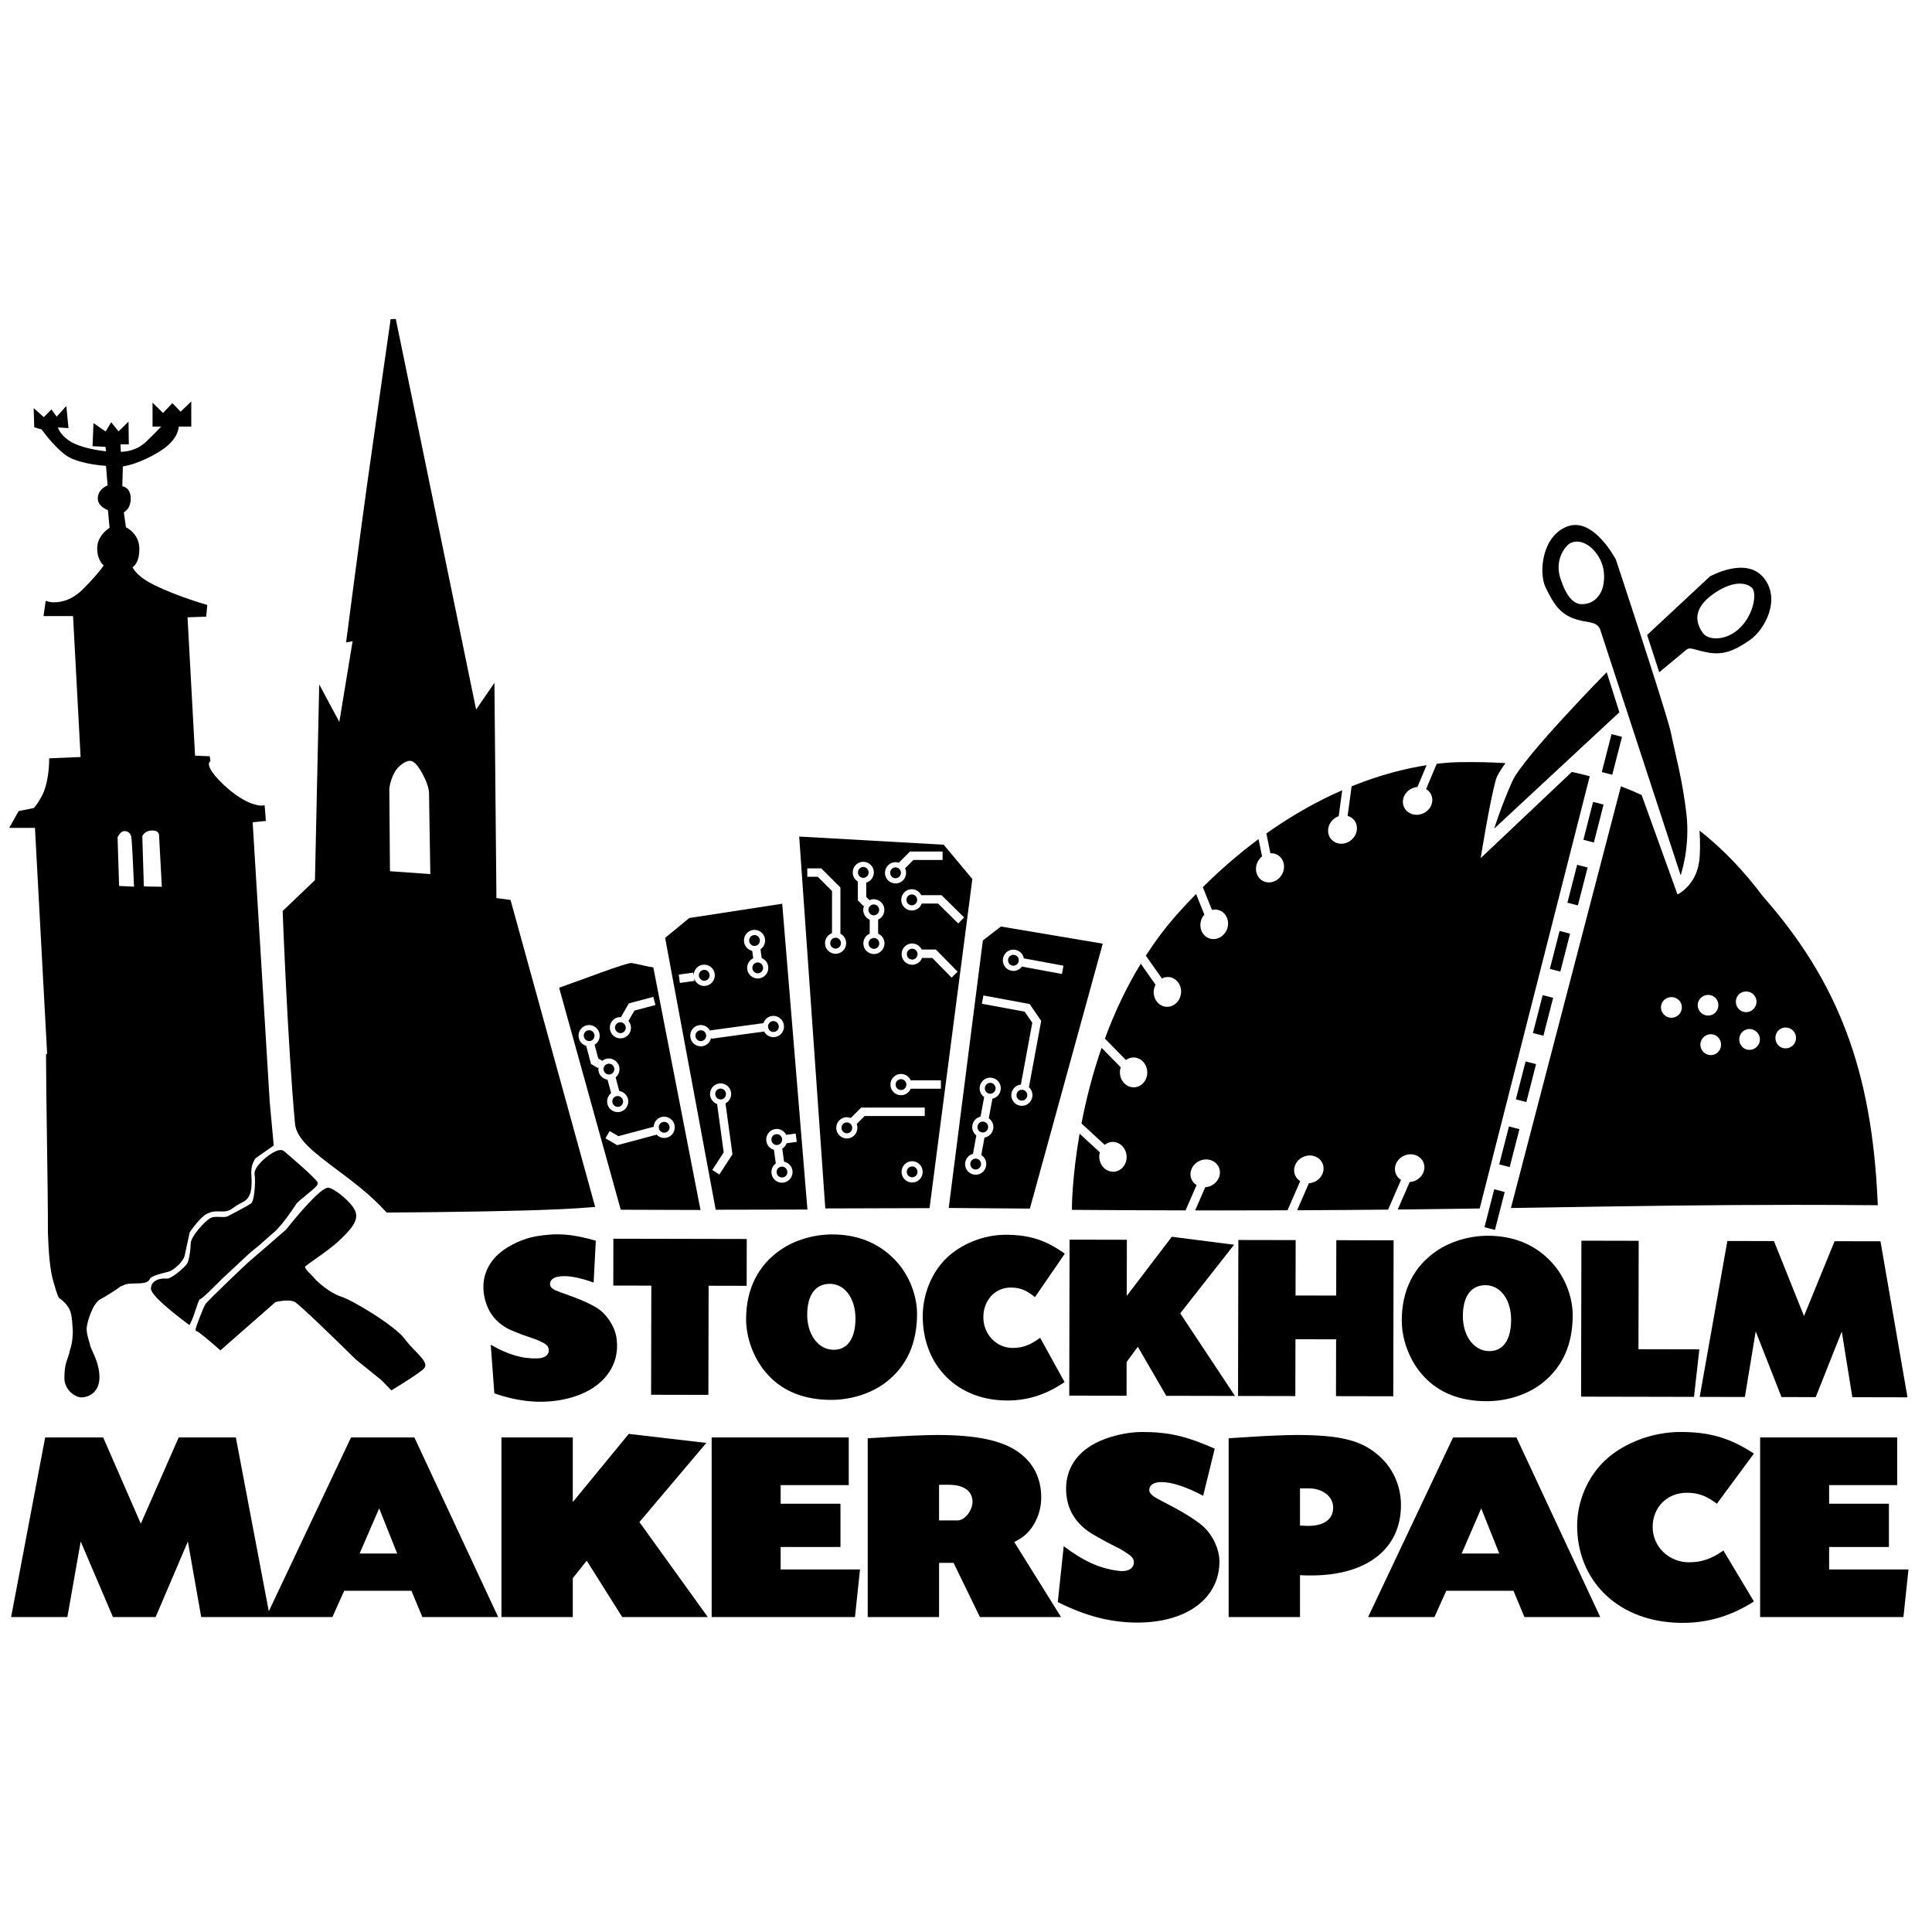 <?xml version="1.0" encoding="UTF-8" standalone="no"?>
<!-- Generator: Adobe Illustrator 17.0.0, SVG Export Plug-In . SVG Version: 6.00 Build 0)  -->

<svg
   version="1.1"
   id="Lager_1"
   x="0px"
   y="0px"
   width="50"
   height="50"
   viewBox="0 0 50 50"
   enable-background="new 0 0 841.89 595.28"
   xml:space="preserve"
   sodipodi:docname="Logo-vektor.svg"
   inkscape:version="1.1.2 (0a00cf5339, 2022-02-04)"
   xmlns:inkscape="http://www.inkscape.org/namespaces/inkscape"
   xmlns:sodipodi="http://sodipodi.sourceforge.net/DTD/sodipodi-0.dtd"
   xmlns="http://www.w3.org/2000/svg"
   xmlns:svg="http://www.w3.org/2000/svg"><defs
   id="defs143" /><sodipodi:namedview
   id="namedview141"
   pagecolor="#505050"
   bordercolor="#eeeeee"
   borderopacity="1"
   inkscape:pageshadow="0"
   inkscape:pageopacity="0"
   inkscape:pagecheckerboard="0"
   showgrid="false"
   fit-margin-top="0"
   fit-margin-left="0"
   fit-margin-right="0"
   fit-margin-bottom="0"
   inkscape:zoom="16.591969"
   inkscape:cx="25.735343"
   inkscape:cy="29.562496"
   inkscape:window-width="2512"
   inkscape:window-height="1392"
   inkscape:window-x="1968"
   inkscape:window-y="48"
   inkscape:window-maximized="1"
   inkscape:current-layer="Lager_1" />
<g
   id="g138"
   transform="matrix(0.089,0,0,0.089,-12.65,-1.369)">
	<g
   id="g136">
		<path
   d="m 244.207,433.371 -23.911,50.546 -9.581,-50.546 h -16.617 l -11.02,25.083 -10.935,-25.083 h -16.875 l -9.901,52.234 h 16.358 l 3.874,-21.978 9.386,21.978 h 12.398 l 9.385,-21.978 3.874,21.978 h 18.855 1.121 18.165 l 3.444,-7.643 h 19.545 l 3.186,7.643 h 22.04 l -24.366,-52.234 z m 2.497,33.761 5.683,-13.138 5.253,13.138 z"
   id="path2" />
		<polygon
   points="308.694,474.298 312.741,469.202 323.074,485.605 347.956,485.605 328.067,457.976 347.526,434.963 324.968,432.336 308.694,452.161 308.694,433.371 287.945,433.371 287.945,485.605 308.694,485.605 "
   id="polygon4" />
		<polygon
   points="349.075,433.371 349.075,485.605 390.749,485.605 392.213,471.751 369.138,471.751 369.138,465.222 386.529,465.222 386.529,452.64 369.138,452.64 369.138,447.226 388.94,447.226 388.94,433.371 "
   id="polygon6" />
		<path
   d="m 440.6,461.399 c 2.669,-2.548 4.306,-6.529 4.306,-10.591 0,-5.653 -2.326,-10.191 -6.802,-13.297 -4.82,-3.345 -12.226,-4.858 -23.506,-4.858 -3.357,0 -10.591,0.319 -16.101,0.718 0,0 -1.119,0.08 -2.668,0.158 l -1.378,0.079 v 51.997 h 20.75 v -15.767 h 4.219 l 7.663,15.767 h 23.592 L 437.07,463.789 c 1.809,-0.957 2.584,-1.516 3.53,-2.39 z m -19.975,-3.902 H 415.2 v -10.352 c 3.704,-0.079 5.08,0 6.716,0.639 1.893,0.715 3.013,2.31 3.013,4.22 0.001,2.627 -2.238,5.493 -4.304,5.493 z"
   id="path8" />
		<path
   d="m 491.742,459.011 c -2.238,-1.911 -6.199,-4.3 -10.589,-6.53 -1.981,-1.034 -3.015,-1.592 -3.358,-1.831 -1.033,-0.718 -1.551,-1.432 -1.465,-2.15 0.086,-1.353 1.465,-2.149 3.443,-2.149 3.188,0 7.233,1.354 12.228,3.981 l 3.358,-13.696 c -8.266,-3.662 -13.434,-4.857 -21.182,-4.857 -4.476,0 -9.986,1.354 -13.688,3.346 -5.424,2.865 -8.352,7.565 -8.352,13.138 0,6.131 3.013,10.829 8.954,13.936 l 2.238,1.273 4.648,2.39 c 0.518,0.317 1.206,0.716 1.895,1.193 1.465,0.955 1.982,1.671 1.982,2.628 0,1.831 -1.809,2.866 -4.564,2.468 -5.512,-0.716 -10.159,-2.866 -15.842,-7.164 l -1.723,16.242 c 8.008,4.061 15.411,5.973 23.16,5.973 14.379,0 23.85,-7.087 23.85,-17.758 10e-4,-3.585 -2.065,-7.965 -4.993,-10.433 z"
   id="path10" />
		<path
   d="m 549.516,453.037 c 0,-5.812 -2.497,-11.225 -7.06,-14.89 -4.907,-4.061 -11.107,-5.494 -23.418,-5.494 -2.325,0 -8.955,0.24 -13.346,0.558 -1.464,0.08 -3.531,0.24 -6.285,0.397 v 51.997 h 20.749 v -12.183 c 1.292,0.079 2.497,0.079 3.187,0.079 16.272,0.001 26.173,-7.723 26.173,-20.464 z m -27.036,6.053 c -0.432,0 -1.464,-0.079 -2.325,-0.079 v -10.83 h 2.583 c 4.047,0 7.059,2.39 7.059,5.575 0,3.424 -2.668,5.334 -7.317,5.334 z"
   id="path12" />
		<path
   d="m 564.668,433.371 -24.709,52.234 h 19.286 l 3.443,-7.643 h 19.544 l 3.188,7.643 h 22.041 l -24.367,-52.234 z m 2.498,33.761 5.682,-13.138 5.254,13.138 z"
   id="path14" />
		<path
   d="m 632.602,449.455 c 3.357,0 5.684,0.876 8.781,3.184 l 10.764,-14.571 c -6.889,-4.539 -12.83,-6.291 -21.353,-6.291 -8.009,0 -16.358,3.105 -21.784,8.122 -5.165,4.778 -8.264,12.024 -8.264,19.111 0,15.766 11.363,27.153 27.98,28.188 8.438,0.556 16.102,-1.434 23.42,-6.132 l -8.868,-14.811 c -3.444,2.39 -6.284,3.424 -9.989,3.424 -5.854,0 -10.589,-4.539 -10.589,-10.271 0,-5.732 4.218,-9.953 9.902,-9.953 z"
   id="path16" />
		<polygon
   points="693.818,433.371 653.954,433.371 653.954,485.605 695.626,485.605 697.09,471.751 674.016,471.751 674.016,465.222 691.406,465.222 691.406,452.64 674.016,452.64 674.016,447.226 693.818,447.226 "
   id="polygon18" />
		<path
   d="m 321.331,334.149 c -0.402,0.112 -0.736,0.373 -0.942,0.737 -0.205,0.36 -0.255,0.782 -0.144,1.183 0.237,0.86 1.116,1.352 1.93,1.13 0.402,-0.112 0.736,-0.373 0.942,-0.737 0.205,-0.361 0.257,-0.782 0.146,-1.183 -0.199,-0.716 -0.817,-1.186 -1.514,-1.186 -0.14,0 -0.281,0.02 -0.418,0.056 z"
   id="path20" />
		<path
   d="M 345.83,367.229 332.111,296.68 c -1.47,-0.163 -5.078,-1.097 -6.284,-1.262 -1.457,-0.203 -15.161,5.133 -21.107,7.174 l 17.919,64.563 z m -24.124,-55.993 c 0.397,-0.111 0.801,-0.131 1.191,-0.08 l -0.16,-0.093 2.259,-3.905 7.108,-1.899 0.632,2.364 -6.13,1.636 -1.727,2.985 c 0.277,0.325 0.495,0.706 0.612,1.133 0.232,0.835 0.129,1.665 -0.275,2.38 -0.405,0.715 -1.063,1.228 -1.855,1.448 -0.268,0.075 -0.545,0.111 -0.823,0.111 -1.376,0 -2.593,-0.925 -2.961,-2.253 -0.464,-1.677 0.497,-3.373 2.129,-3.827 z m -5.461,15.873 c -0.138,-0.499 -0.143,-0.992 -0.049,-1.463 l -0.179,0.309 -2.015,-1.165 -1.412,-5.292 c -1.001,-0.294 -1.814,-1.079 -2.104,-2.12 -0.23,-0.835 -0.128,-1.664 0.275,-2.379 0.405,-0.715 1.063,-1.23 1.856,-1.449 1.605,-0.447 3.343,0.547 3.784,2.141 0.231,0.835 0.129,1.665 -0.275,2.379 -0.266,0.466 -0.646,0.835 -1.092,1.104 l 1.071,4.007 1.137,0.657 -0.056,0.094 c 0.342,-0.298 0.741,-0.524 1.191,-0.649 1.595,-0.451 3.342,0.547 3.784,2.14 0.343,1.242 -0.099,2.494 -1.014,3.245 l 1.058,3.961 c 1.157,0.19 2.182,1.033 2.506,2.203 0.23,0.835 0.129,1.665 -0.276,2.379 -0.405,0.714 -1.064,1.229 -1.855,1.448 -0.267,0.076 -0.544,0.112 -0.822,0.112 -1.375,0 -2.592,-0.927 -2.962,-2.253 -0.23,-0.834 -0.129,-1.662 0.274,-2.377 0.199,-0.352 0.461,-0.655 0.769,-0.896 l -1.046,-3.915 c -1.202,-0.168 -2.218,-1.03 -2.548,-2.221 z m 1.936,19.285 1.225,-2.115 2.555,1.478 10.258,-2.739 c 0.064,-1.304 0.925,-2.461 2.228,-2.821 1.603,-0.447 3.343,0.545 3.785,2.14 0.463,1.675 -0.496,3.374 -2.129,3.827 -0.27,0.076 -0.546,0.113 -0.823,0.113 -0.857,0 -1.651,-0.36 -2.219,-0.951 v 0 l -11.447,3.056 z"
   id="path22" />
		<path
   d="m 313.865,318.06 c 0.402,-0.112 0.737,-0.373 0.943,-0.737 0.204,-0.361 0.257,-0.782 0.145,-1.183 -0.199,-0.716 -0.815,-1.186 -1.513,-1.186 -0.141,0 -0.281,0.019 -0.418,0.057 -0.403,0.111 -0.736,0.371 -0.942,0.735 -0.205,0.36 -0.256,0.782 -0.145,1.183 0.237,0.859 1.11,1.351 1.93,1.131 z"
   id="path24" />
		<path
   d="m 322.957,315.745 c 0.829,-0.23 1.317,-1.091 1.086,-1.92 -0.198,-0.716 -0.816,-1.186 -1.513,-1.186 -0.141,0 -0.282,0.02 -0.419,0.057 -0.829,0.231 -1.316,1.091 -1.086,1.921 0.239,0.858 1.112,1.349 1.932,1.128 z"
   id="path26" />
		<path
   d="m 319.624,327.792 c 0.829,-0.232 1.318,-1.093 1.088,-1.922 -0.199,-0.716 -0.816,-1.188 -1.513,-1.188 -0.141,0 -0.281,0.02 -0.419,0.059 -0.402,0.111 -0.737,0.372 -0.942,0.736 -0.205,0.361 -0.256,0.783 -0.144,1.184 0.237,0.86 1.116,1.351 1.93,1.131 z"
   id="path28" />
		<path
   d="m 335.698,344.703 c 0.828,-0.229 1.315,-1.092 1.086,-1.921 -0.199,-0.716 -0.816,-1.186 -1.513,-1.186 -0.141,0 -0.282,0.02 -0.419,0.058 -0.829,0.232 -1.317,1.093 -1.086,1.92 0.237,0.86 1.108,1.353 1.932,1.129 z"
   id="path30" />
		<path
   d="m 345.921,314.961 c -0.076,0 -0.153,0.005 -0.229,0.018 -0.413,0.059 -0.777,0.276 -1.026,0.61 -0.249,0.334 -0.352,0.745 -0.291,1.156 0.129,0.886 0.913,1.497 1.774,1.363 0.851,-0.125 1.443,-0.92 1.319,-1.77 -0.118,-0.804 -0.78,-1.377 -1.547,-1.377 z"
   id="path32" />
		<path
   d="m 351.905,335.068 c 0.851,-0.124 1.442,-0.919 1.317,-1.768 -0.116,-0.807 -0.779,-1.381 -1.546,-1.381 -0.075,0 -0.151,0.006 -0.229,0.018 -0.851,0.125 -1.443,0.917 -1.318,1.77 0.13,0.882 0.91,1.496 1.776,1.361 z"
   id="path34" />
		<path
   d="m 376.925,367.097 -7.333,-88.923 -27.034,4.153 -7.014,5.775 14.708,79.054 z m -3.427,-22.103 0.332,2.423 -2.945,0.402 c -0.263,0.724 -0.78,1.32 -1.462,1.676 l 0.194,-0.026 0.51,3.714 c 1.241,0.258 2.249,1.257 2.439,2.55 0.251,1.723 -0.913,3.287 -2.59,3.533 -0.15,0.022 -0.3,0.033 -0.448,0.033 -1.514,0 -2.821,-1.132 -3.04,-2.632 -0.126,-0.854 0.079,-1.664 0.57,-2.324 0.189,-0.254 0.421,-0.463 0.671,-0.644 l -0.534,-3.898 0.176,-0.024 c -1.225,-0.268 -2.208,-1.272 -2.397,-2.553 -0.25,-1.723 0.915,-3.287 2.592,-3.535 1.361,-0.191 2.611,0.542 3.184,1.681 z m -14.425,-57.988 c 0.49,-0.658 1.207,-1.086 2.02,-1.205 1.697,-0.235 3.247,0.954 3.488,2.598 0.124,0.855 -0.08,1.667 -0.571,2.325 -0.207,0.278 -0.461,0.505 -0.738,0.693 l 0.349,2.551 c 0.983,0.403 1.729,1.287 1.89,2.386 0.251,1.721 -0.915,3.286 -2.591,3.531 -0.15,0.021 -0.299,0.033 -0.447,0.033 -1.514,0 -2.821,-1.132 -3.04,-2.63 -0.206,-1.405 0.539,-2.691 1.728,-3.258 l -0.294,-2.152 c -1.21,-0.279 -2.179,-1.277 -2.364,-2.545 -0.127,-0.857 0.078,-1.667 0.57,-2.327 z m -19.572,11.775 4.236,-0.578 0.124,0.902 c -0.06,-1.579 1.042,-2.957 2.607,-3.188 1.696,-0.232 3.247,0.951 3.489,2.597 0.251,1.724 -0.916,3.288 -2.594,3.534 -0.149,0.021 -0.299,0.033 -0.447,0.033 -1.41,0 -2.629,-0.989 -2.967,-2.336 l 0.12,0.88 -4.236,0.578 z m 6.868,20.827 c -0.151,0.021 -0.301,0.032 -0.448,0.032 -1.515,0 -2.82,-1.132 -3.04,-2.631 -0.126,-0.857 0.08,-1.665 0.57,-2.324 0.49,-0.66 1.209,-1.088 2.021,-1.208 1.39,-0.193 2.675,0.582 3.227,1.773 l -0.033,-0.244 15.466,-2.113 c 0.357,-1.073 1.272,-1.906 2.451,-2.079 1.699,-0.24 3.247,0.953 3.487,2.6 0.126,0.854 -0.078,1.663 -0.569,2.323 -0.491,0.659 -1.209,1.087 -2.022,1.207 -0.15,0.02 -0.301,0.031 -0.448,0.031 -1.156,0 -2.186,-0.662 -2.709,-1.641 l -15.326,2.094 -0.056,-0.407 c -0.202,1.314 -1.211,2.387 -2.571,2.587 z m 2.267,14.362 c -0.251,-1.722 0.915,-3.286 2.593,-3.532 1.689,-0.238 3.246,0.953 3.486,2.598 0.2,1.359 -0.491,2.609 -1.617,3.203 l 2.024,14.813 -3.819,5.867 -2.049,-1.335 3.322,-5.103 -1.921,-14.064 c -1.045,-0.375 -1.85,-1.302 -2.019,-2.447 z"
   id="path36" />
		<path
   d="m 367.261,315.445 c 0.414,-0.06 0.777,-0.277 1.026,-0.611 0.249,-0.334 0.352,-0.745 0.292,-1.156 -0.118,-0.807 -0.779,-1.381 -1.546,-1.381 -0.075,0 -0.151,0.006 -0.228,0.018 -0.851,0.125 -1.443,0.92 -1.318,1.77 0.128,0.883 0.917,1.494 1.774,1.36 z"
   id="path38" />
		<path
   d="m 361.77,290.431 c 0.851,-0.125 1.441,-0.917 1.317,-1.77 -0.117,-0.804 -0.779,-1.38 -1.548,-1.38 -0.074,0 -0.151,0.008 -0.228,0.018 -0.413,0.06 -0.775,0.277 -1.024,0.61 -0.25,0.335 -0.353,0.747 -0.294,1.159 0.13,0.885 0.913,1.491 1.777,1.363 z"
   id="path40" />
		<path
   d="m 362.47,295.237 c -0.075,0 -0.151,0.005 -0.227,0.018 -0.852,0.124 -1.443,0.917 -1.317,1.768 0.128,0.885 0.914,1.489 1.775,1.361 0.851,-0.124 1.442,-0.916 1.317,-1.769 -0.118,-0.805 -0.78,-1.378 -1.548,-1.378 z"
   id="path42" />
		<path
   d="m 368.011,345.172 c -0.074,0 -0.151,0.006 -0.228,0.018 -0.851,0.124 -1.443,0.919 -1.319,1.768 0.13,0.885 0.914,1.492 1.776,1.361 0.851,-0.125 1.443,-0.917 1.319,-1.77 -0.118,-0.802 -0.781,-1.377 -1.548,-1.377 z"
   id="path44" />
		<path
   d="m 369.296,354.636 c -0.412,0.059 -0.776,0.276 -1.025,0.611 -0.249,0.335 -0.353,0.746 -0.291,1.156 0.129,0.885 0.91,1.494 1.776,1.363 0.849,-0.125 1.441,-0.919 1.317,-1.769 -0.118,-0.807 -0.78,-1.38 -1.547,-1.38 -0.076,10e-4 -0.152,0.008 -0.23,0.019 z"
   id="path46" />
		<path
   d="m 347.145,300.549 c 0.851,-0.124 1.443,-0.918 1.319,-1.77 -0.119,-0.805 -0.781,-1.379 -1.548,-1.379 -0.075,0 -0.151,0.006 -0.228,0.019 -0.851,0.124 -1.442,0.918 -1.317,1.768 0.128,0.885 0.912,1.491 1.774,1.362 z"
   id="path48" />
		<path
   d="m 396.219,281.544 v 0.756 l 0.015,-0.756 c 0.417,-0.005 0.808,-0.171 1.099,-0.469 0.292,-0.298 0.451,-0.69 0.447,-1.106 -0.009,-0.897 -0.71,-1.59 -1.561,-1.59 -0.876,0.008 -1.568,0.717 -1.56,1.575 0.008,0.895 0.708,1.59 1.56,1.59 z"
   id="path50" />
		<path
   d="m 396.256,288.128 c -0.877,0.007 -1.568,0.713 -1.562,1.573 0.009,0.897 0.709,1.591 1.562,1.591 v 0.756 l 0.014,-0.756 c 0.417,-0.005 0.806,-0.17 1.1,-0.47 0.292,-0.297 0.45,-0.689 0.445,-1.107 -0.008,-0.897 -0.708,-1.587 -1.559,-1.587 z"
   id="path52" />
		<path
   d="m 402.545,270.764 v 0.759 l 0.016,-0.759 c 0.418,-0.004 0.808,-0.17 1.099,-0.467 0.292,-0.297 0.451,-0.69 0.447,-1.107 -0.009,-0.896 -0.709,-1.591 -1.561,-1.591 -0.875,0.01 -1.567,0.717 -1.559,1.577 0.007,0.897 0.707,1.588 1.558,1.588 z"
   id="path54" />
		<path
   d="m 407.274,275.465 c -0.875,0.011 -1.567,0.718 -1.559,1.576 0.008,0.898 0.708,1.589 1.559,1.589 v 0.759 l 0.016,-0.759 c 0.417,-0.005 0.808,-0.171 1.099,-0.467 0.291,-0.298 0.451,-0.691 0.447,-1.106 -0.01,-0.898 -0.709,-1.592 -1.562,-1.592 z"
   id="path56" />
		<path
   d="m 385.111,288.053 c -0.876,0.008 -1.569,0.716 -1.561,1.574 0.008,0.896 0.707,1.59 1.559,1.59 v 0.759 l 0.016,-0.759 c 0.417,-0.004 0.807,-0.17 1.098,-0.467 0.292,-0.297 0.451,-0.691 0.448,-1.107 -0.009,-0.897 -0.709,-1.59 -1.56,-1.59 z"
   id="path58" />
		<path
   d="m 393.165,270.655 v 0.757 l 0.014,-0.757 c 0.86,-0.009 1.554,-0.716 1.546,-1.576 -0.009,-0.897 -0.708,-1.589 -1.56,-1.589 -0.432,0.006 -0.823,0.171 -1.114,0.469 -0.292,0.297 -0.45,0.689 -0.445,1.105 0.007,0.898 0.707,1.591 1.559,1.591 z"
   id="path60" />
		<path
   d="m 386.824,343.332 c 0.007,0.897 0.707,1.591 1.559,1.591 v 0.759 l 0.015,-0.759 c 0.86,-0.009 1.554,-0.715 1.546,-1.575 -0.007,-0.896 -0.707,-1.588 -1.559,-1.588 -0.432,0.004 -0.822,0.169 -1.114,0.467 -0.292,0.296 -0.452,0.69 -0.447,1.105 z"
   id="path62" />
		<path
   d="m 412.433,366.689 12.447,-95.707 -8.336,-9.97 -42.015,-2.373 7.588,108.138 z m -2.875,-8.372 c -0.575,0.587 -1.344,0.913 -2.165,0.921 h -0.03 c -1.679,0 -3.057,-1.365 -3.074,-3.044 -0.016,-1.74 1.352,-3.133 3.046,-3.15 1.708,0 3.088,1.368 3.103,3.046 0.008,0.865 -0.304,1.64 -0.88,2.227 z m 6.175,-26.351 h -8.772 c -0.149,0.359 -0.362,0.688 -0.64,0.971 -0.574,0.586 -1.344,0.912 -2.165,0.92 h -0.032 c -1.678,0 -3.055,-1.366 -3.072,-3.044 -0.016,-1.74 1.352,-3.132 3.046,-3.148 1.28,0 2.375,0.766 2.849,1.855 h 8.786 z m 3.123,-32.314 -5.625,-5.714 h -2.979 c -0.148,0.396 -0.373,0.758 -0.675,1.066 -0.576,0.585 -1.344,0.912 -2.165,0.92 h -0.03 c -1.679,0 -3.058,-1.366 -3.074,-3.044 -0.018,-1.739 1.348,-3.132 3.045,-3.151 1.238,0 2.297,0.725 2.797,1.762 h 4.103 l 6.344,6.444 z m 3.638,-17.488 -1.716,1.743 -5.873,-5.783 h -4.75 c -0.149,0.41 -0.374,0.783 -0.685,1.102 -0.575,0.585 -1.345,0.911 -2.166,0.919 h -0.03 c -1.679,0 -3.057,-1.364 -3.073,-3.045 -0.018,-1.737 1.347,-3.131 3.044,-3.148 1.225,0 2.272,0.708 2.778,1.727 h 5.884 z m -19.978,-16.079 c 0.416,0 0.809,0.083 1.17,0.23 l -0.129,-0.129 3.191,-3.193 h 9.48 v 2.448 h -8.469 l -2.434,2.431 c 0.181,0.386 0.29,0.809 0.294,1.26 0.008,0.866 -0.305,1.64 -0.881,2.228 -0.574,0.586 -1.344,0.912 -2.164,0.92 h -0.03 c -1.678,0 -3.057,-1.365 -3.074,-3.044 -0.016,-1.739 1.349,-3.133 3.046,-3.151 z m -11.546,0.813 c 0.576,-0.588 1.345,-0.915 2.166,-0.921 1.708,0 3.087,1.364 3.105,3.044 0.014,1.442 -0.932,2.636 -2.22,3.012 v 4.148 l 0.93,0.929 -0.081,0.08 c 0.401,-0.199 0.846,-0.322 1.32,-0.327 1.706,0 3.087,1.366 3.104,3.046 0.008,0.866 -0.304,1.641 -0.88,2.227 -0.272,0.278 -0.59,0.492 -0.934,0.648 v 4.095 c 1.081,0.476 1.838,1.539 1.85,2.778 0.009,0.865 -0.303,1.64 -0.879,2.228 -0.575,0.586 -1.345,0.913 -2.165,0.922 h -0.029 c -1.678,0 -3.058,-1.365 -3.076,-3.047 -0.012,-1.305 0.753,-2.413 1.853,-2.894 v -4.048 c -1.098,-0.464 -1.876,-1.548 -1.888,-2.807 -0.005,-0.522 0.126,-1.007 0.342,-1.438 l -0.265,0.267 -1.648,-1.645 v -5.483 c -0.875,-0.537 -1.471,-1.491 -1.482,-2.588 -0.01,-0.864 0.302,-1.64 0.877,-2.226 z m 1.588,70.554 h 18.479 v 2.447 H 393.57 l -2.325,2.324 c 0.128,0.332 0.21,0.689 0.213,1.065 0.016,1.738 -1.35,3.131 -3.046,3.148 h -0.03 c -1.679,0 -3.057,-1.367 -3.074,-3.046 -0.007,-0.864 0.305,-1.64 0.881,-2.227 0.575,-0.587 1.344,-0.914 2.165,-0.921 0.418,0 0.816,0.085 1.181,0.232 z M 379.93,270.333 h -3.048 v -2.448 h 4.062 l 5.573,5.574 v 13.443 c 0.979,0.512 1.655,1.516 1.668,2.683 0.007,0.864 -0.305,1.64 -0.881,2.225 -0.575,0.588 -1.344,0.913 -2.166,0.921 h -0.029 c -1.679,0 -3.059,-1.367 -3.074,-3.046 -0.012,-1.373 0.844,-2.52 2.037,-2.952 V 274.47 Z"
   id="path64" />
		<path
   d="m 407.382,291.244 c -0.875,0.01 -1.568,0.718 -1.559,1.577 0.007,0.897 0.708,1.589 1.559,1.589 v 0.757 l 0.016,-0.757 c 0.417,-0.005 0.807,-0.17 1.099,-0.469 0.291,-0.296 0.451,-0.69 0.447,-1.106 -0.01,-0.895 -0.709,-1.591 -1.562,-1.591 z"
   id="path66" />
		<path
   d="m 407.365,354.559 c -0.874,0.01 -1.568,0.716 -1.56,1.575 0.007,0.898 0.707,1.589 1.559,1.589 v 0.759 l 0.015,-0.759 c 0.418,-0.004 0.808,-0.169 1.099,-0.467 0.292,-0.297 0.451,-0.691 0.447,-1.106 -0.009,-0.897 -0.708,-1.591 -1.56,-1.591 z"
   id="path68" />
		<path
   d="m 404.131,329.179 c -0.879,0.008 -1.571,0.715 -1.564,1.573 0.008,0.897 0.706,1.59 1.557,1.59 v 0.757 l 0.018,-0.757 c 0.417,-0.004 0.808,-0.17 1.099,-0.469 0.292,-0.296 0.45,-0.689 0.447,-1.104 -0.008,-0.898 -0.707,-1.59 -1.557,-1.59 z"
   id="path70" />
		<polygon
   points="331.53,389.225 331.465,420.956 348.126,420.991 348.191,389.258 359.253,389.282 359.28,375.662 320.496,375.583 320.469,389.203 "
   id="polygon72" />
		<path
   d="m 369.156,378.793 c -6.577,4.479 -10.048,11.455 -10.066,20.097 -0.012,5.876 2.465,12.173 6.465,16.4 4.346,4.71 10.563,7.143 18.167,7.158 6.084,0.013 12.104,-1.982 16.327,-5.36 5.816,-4.62 8.733,-11.112 8.75,-19.615 0.012,-5.808 -2.67,-12.173 -6.948,-16.262 -4.623,-4.571 -10.633,-6.863 -17.684,-6.879 -5.322,-0.013 -10.926,1.636 -15.011,4.461 z m 21.737,20.024 c -0.013,6.013 -2.509,9.329 -6.794,9.044 -4.218,-0.286 -7.25,-4.579 -7.238,-10.178 0.011,-5.738 2.369,-8.983 6.586,-8.975 4.354,0.01 7.458,4.232 7.446,10.109 z"
   id="path74" />
		<path
   d="m 436.049,389.784 c 2.697,0.005 4.563,0.77 7.047,2.779 l 8.668,-12.633 c -5.523,-3.953 -10.289,-5.482 -17.135,-5.498 -6.429,-0.011 -13.14,2.669 -17.504,7.015 -4.156,4.143 -6.658,10.427 -6.671,16.58 -0.029,13.688 9.078,23.594 22.418,24.519 6.774,0.498 12.933,-1.218 18.816,-5.284 l -7.097,-12.873 c -2.77,2.068 -5.051,2.962 -8.023,2.957 -4.702,-0.011 -8.496,-3.96 -8.486,-8.938 0.011,-4.976 3.406,-8.633 7.967,-8.624 z"
   id="path76" />
		<polygon
   points="485.324,397.281 500.989,377.334 482.881,375.016 469.779,392.205 469.813,375.888 453.15,375.853 453.059,421.205 469.721,421.239 469.74,411.424 473,407.004 481.266,421.263 501.244,421.303 "
   id="polygon78" />
		<polygon
   points="502.139,421.306 518.799,421.34 518.834,404.816 530.654,404.84 530.621,421.363 547.281,421.398 547.375,376.045 530.715,376.012 530.68,392.119 518.859,392.096 518.894,375.987 502.23,375.954 "
   id="polygon80" />
		<path
   d="m 574.821,374.72 c -5.323,-0.012 -10.927,1.637 -15.012,4.462 -6.577,4.481 -10.048,11.456 -10.063,20.098 -0.013,5.875 2.463,12.173 6.463,16.397 4.347,4.71 10.563,7.144 18.166,7.158 6.086,0.014 12.104,-1.979 16.33,-5.358 5.814,-4.62 8.732,-11.112 8.75,-19.615 0.012,-5.809 -2.674,-12.173 -6.949,-16.263 -4.625,-4.572 -10.633,-6.866 -17.685,-6.879 z m -0.07,33.529 c -4.214,-0.285 -7.247,-4.577 -7.237,-10.178 0.012,-5.736 2.369,-8.982 6.588,-8.974 4.355,0.009 7.457,4.232 7.445,10.109 -0.013,6.014 -2.51,9.328 -6.796,9.043 z"
   id="path82" />
		<polygon
   points="601.89,421.508 634.728,421.574 636.277,407.751 618.578,407.716 618.644,376.19 601.983,376.156 "
   id="polygon84" />
		<polygon
   points="666.713,398.066 657.977,376.271 644.426,376.244 636.384,421.58 649.519,421.605 652.668,402.531 660.166,421.627 670.12,421.647 677.693,402.581 680.768,421.67 696.807,421.702 688.948,376.334 675.607,376.308 "
   id="polygon86" />
		<path
   d="m 298.435,410.381 c -4.466,0.14 -8.463,-1.062 -13.595,-3.965 l 1.042,14.135 c 6.936,2.377 13.078,3 19.208,1.94 11.376,-1.97 17.822,-9.329 16.243,-18.457 -0.531,-3.065 -2.814,-6.53 -5.495,-8.239 -2.054,-1.331 -5.54,-2.83 -9.345,-4.138 -1.721,-0.614 -2.62,-0.948 -2.928,-1.106 -0.925,-0.473 -1.439,-1.016 -1.477,-1.641 -0.132,-1.169 0.84,-2.038 2.407,-2.309 2.521,-0.437 5.922,0.167 10.262,1.731 l 0.63,-12.177 c -7.082,-2.003 -11.346,-2.316 -17.477,-1.255 -3.542,0.611 -7.701,2.523 -10.336,4.732 -3.868,3.195 -5.489,7.615 -4.664,12.386 0.907,5.243 3.987,8.851 9.147,10.693 l 1.96,0.783 4.032,1.409 c 0.456,0.2 1.06,0.446 1.676,0.763 1.299,0.616 1.814,1.156 1.955,1.976 0.271,1.568 -1.006,2.703 -3.245,2.739 z"
   id="path88" />
		<path
   d="m 425.579,355.439 c 0.86,0.135 1.659,-0.431 1.806,-1.269 0.156,-0.891 -0.414,-1.701 -1.261,-1.851 -0.091,-0.016 -0.181,-0.022 -0.272,-0.022 -0.757,0 -1.401,0.542 -1.534,1.29 -0.08,0.456 0.015,0.869 0.252,1.209 0.24,0.342 0.598,0.569 1.009,0.643 z"
   id="path90" />
		<path
   d="m 439.554,332.283 c -0.091,-0.016 -0.182,-0.024 -0.272,-0.024 -0.756,0 -1.402,0.542 -1.533,1.292 -0.078,0.454 0.013,0.867 0.253,1.209 0.24,0.341 0.599,0.568 1.007,0.641 0.863,0.137 1.659,-0.43 1.807,-1.268 0.078,-0.455 -0.013,-0.87 -0.254,-1.209 -0.24,-0.343 -0.597,-0.569 -1.008,-0.641 z"
   id="path92" />
		<path
   d="m 436.545,296.178 c 0.859,0.139 1.658,-0.431 1.807,-1.268 0.08,-0.454 -0.013,-0.868 -0.25,-1.208 -0.24,-0.342 -0.6,-0.569 -1.011,-0.641 -0.093,-0.017 -0.183,-0.023 -0.272,-0.023 -0.758,0 -1.402,0.543 -1.533,1.291 -0.157,0.891 0.413,1.7 1.259,1.849 z"
   id="path94" />
		<path
   d="m 429.802,333.399 c 0.863,0.135 1.657,-0.431 1.807,-1.268 0.155,-0.891 -0.415,-1.701 -1.26,-1.85 -0.091,-0.015 -0.182,-0.023 -0.272,-0.023 -0.758,0 -1.402,0.543 -1.533,1.292 -0.159,0.89 0.411,1.702 1.258,1.849 z"
   id="path96" />
		<path
   d="m 441.609,366.822 21.188,-77.037 -29.618,-4.983 -5.244,4.055 -9.923,77.783 z m -7.822,-72.712 c 0.295,-1.697 1.854,-2.849 3.565,-2.54 0.81,0.14 1.515,0.588 1.987,1.262 0.262,0.373 0.425,0.793 0.502,1.228 l 11.539,2.133 -0.445,2.406 -11.563,-2.138 0.036,-0.195 c -0.55,0.885 -1.511,1.449 -2.591,1.449 -0.177,0 -0.354,-0.017 -0.533,-0.047 -1.669,-0.29 -2.79,-1.888 -2.497,-3.558 z m -5.697,10.741 13.441,2.484 3.368,4.896 -3.569,19.302 c 0.175,0.156 0.335,0.326 0.472,0.522 0.473,0.671 0.654,1.486 0.512,2.296 -0.264,1.519 -1.536,2.59 -3.032,2.59 -0.177,0 -0.353,-0.017 -0.532,-0.048 -0.809,-0.14 -1.516,-0.588 -1.986,-1.262 -0.473,-0.672 -0.654,-1.488 -0.513,-2.297 0.247,-1.413 1.381,-2.429 2.733,-2.561 l 3.326,-17.991 -2.219,-3.226 -12.443,-2.3 z m -3.035,46.045 0.986,-5.34 c -0.871,-0.676 -1.361,-1.79 -1.156,-2.951 0.227,-1.288 1.185,-2.261 2.379,-2.52 l 1.043,-5.649 0.121,0.023 c -1.02,-0.646 -1.607,-1.863 -1.385,-3.125 0.296,-1.697 1.865,-2.848 3.566,-2.541 1.67,0.29 2.791,1.886 2.498,3.558 -0.229,1.308 -1.207,2.279 -2.43,2.524 l 0.035,0.006 -1.051,5.686 c 0.955,0.662 1.5,1.837 1.287,3.055 -0.236,1.346 -1.262,2.334 -2.533,2.545 l -0.939,5.084 c 1.031,0.644 1.63,1.869 1.408,3.138 -0.265,1.518 -1.537,2.589 -3.033,2.589 -0.176,0 -0.354,-0.017 -0.533,-0.048 -0.81,-0.14 -1.516,-0.588 -1.988,-1.262 -0.472,-0.673 -0.651,-1.489 -0.51,-2.298 0.214,-1.236 1.11,-2.169 2.235,-2.474 z"
   id="path98" />
		<path
   d="m 427.644,344.671 c 0.86,0.142 1.657,-0.431 1.806,-1.268 0.156,-0.891 -0.413,-1.701 -1.259,-1.849 -0.092,-0.014 -0.183,-0.024 -0.272,-0.024 -0.758,0 -1.401,0.544 -1.533,1.292 -0.159,0.89 0.411,1.701 1.258,1.849 z"
   id="path100" />
		<path
   d="m 469.543,323.618 c 0.59,-0.431 1.285,-0.706 2.049,-0.734 2.195,-0.089 4.053,1.78 4.149,4.176 0.095,2.395 -1.606,4.408 -3.802,4.496 -2.193,0.088 -4.052,-1.782 -4.15,-4.177 -0.023,-0.582 0.064,-1.142 0.234,-1.656 l -5.56,-5.656 c -2.711,7.829 -4.576,15.364 -5.85,21.995 l 6.754,6.22 c 0.565,-0.458 1.246,-0.767 2.006,-0.835 2.188,-0.196 4.136,1.578 4.352,3.967 0.213,2.387 -1.387,4.482 -3.574,4.679 -2.19,0.196 -4.135,-1.581 -4.35,-3.968 -0.053,-0.581 0.006,-1.143 0.151,-1.668 l -5.884,-5.421 c -2.147,12.372 -2.227,20.939 -2.227,21.146 v 1.008 l 1.008,0.008 c 10.919,0.08 21.65,0.13 32.029,0.148 l 3.207,-7.366 c -0.619,-0.387 -1.135,-0.928 -1.447,-1.625 -0.902,-2.004 0.138,-4.426 2.323,-5.411 2.186,-0.983 4.689,-0.157 5.591,1.846 0.902,2.002 -0.139,4.426 -2.322,5.408 -0.532,0.24 -1.083,0.369 -1.624,0.403 l -2.94,6.749 c 2.545,0.002 5.092,0.008 7.59,0.008 0.006,0 0.008,0 0.012,0 6.699,0 13.09,-0.016 19.256,-0.039 l 3.697,-8.493 c -0.619,-0.386 -1.135,-0.928 -1.447,-1.623 -0.904,-2.002 0.135,-4.425 2.322,-5.409 2.184,-0.984 4.688,-0.16 5.59,1.843 0.902,2.005 -0.135,4.426 -2.322,5.411 -0.533,0.24 -1.084,0.368 -1.625,0.403 l -3.423,7.858 c 9.369,-0.043 18.148,-0.109 26.455,-0.189 l 3.763,-8.645 c -0.619,-0.384 -1.133,-0.928 -1.447,-1.623 -0.904,-2.003 0.138,-4.426 2.322,-5.41 2.186,-0.985 4.688,-0.159 5.592,1.844 0.902,2.003 -0.137,4.426 -2.324,5.41 -0.531,0.24 -1.081,0.368 -1.623,0.401 l -3.48,7.992 c 8.383,-0.089 16.291,-0.188 23.832,-0.298 L 604.41,241.106 c -1.705,-0.46 -3.443,-0.877 -5.211,-1.256 l -26.504,25.07 c 0,0 2.643,-16.595 4.447,-22.915 0.307,-1.068 1.316,-2.723 2.764,-4.719 -4.289,-0.261 -8.732,-0.356 -13.359,-0.278 -1.603,0.026 -3.85,0.141 -6.633,0.47 l -3.094,7.355 c 0.624,0.376 1.145,0.911 1.468,1.605 0.928,1.992 -0.081,4.427 -2.255,5.439 -2.172,1.012 -4.686,0.217 -5.613,-1.774 -0.928,-1.993 0.082,-4.428 2.254,-5.44 0.529,-0.246 1.078,-0.38 1.62,-0.423 l 2.675,-6.353 c -5.767,0.898 -13.238,2.67 -21.803,6.14 l -1.162,8.6 c 0.702,0.201 1.343,0.583 1.836,1.168 1.414,1.681 1.076,4.296 -0.76,5.839 -1.832,1.545 -4.466,1.432 -5.881,-0.248 -1.415,-1.683 -1.074,-4.296 0.756,-5.838 0.449,-0.375 0.944,-0.65 1.455,-0.832 l 1.019,-7.537 c -6.834,2.98 -14.285,7.049 -22.051,12.56 l 1.163,5.757 c 0.728,-0.039 1.46,0.112 2.116,0.503 1.887,1.126 2.422,3.707 1.193,5.765 -1.229,2.061 -3.753,2.816 -5.639,1.69 -1.889,-1.125 -2.424,-3.706 -1.195,-5.766 0.299,-0.501 0.677,-0.923 1.102,-1.262 l -1.016,-5.041 c -5.301,3.929 -10.733,8.551 -16.205,13.968 l 2.655,6.629 c 0.708,-0.17 1.457,-0.155 2.172,0.112 2.06,0.764 3.05,3.207 2.217,5.453 -0.837,2.245 -3.183,3.447 -5.241,2.681 -2.061,-0.765 -3.051,-3.207 -2.218,-5.455 0.204,-0.547 0.501,-1.028 0.858,-1.439 l -2.401,-5.998 c -1.805,1.847 -3.611,3.758 -5.417,5.785 -3.442,3.866 -6.477,7.952 -9.191,12.15 l 4.663,6.63 c 0.652,-0.33 1.383,-0.487 2.141,-0.394 2.18,0.272 3.707,2.421 3.412,4.799 -0.296,2.377 -2.304,4.086 -4.482,3.815 -2.181,-0.271 -3.709,-2.418 -3.414,-4.798 0.072,-0.579 0.25,-1.116 0.502,-1.597 l -4.297,-6.11 c -4.357,7.138 -7.768,14.548 -10.432,21.779 z"
   id="path102" />
		<path
   d="m 636.254,265.692 c -0.902,7.27 -6.33,9.776 -6.33,9.776 L 619.498,246.56 c -1.96,-0.911 -3.967,-1.756 -6.023,-2.533 l -31.988,122.63 c 4.504,-0.07 8.9,-0.14 13.191,-0.208 22.867,-0.365 44.467,-0.711 69.303,-0.711 7.359,0 15.018,0.031 23.123,0.101 l 1.067,0.009 -0.048,-1.066 c -1.691,-38.081 -11.392,-63.835 -33.423,-88.831 -5.604,-7.481 -11.684,-13.803 -18.358,-19.045 0.179,3.159 0.213,6.345 -0.088,8.786 z m -8.078,39.631 c 1.576,0 2.869,1.163 3.006,2.704 0.152,1.667 -1.084,3.149 -2.752,3.298 -1.676,0.155 -3.15,-1.113 -3.299,-2.753 -0.07,-0.795 0.176,-1.567 0.695,-2.176 0.521,-0.611 1.256,-0.986 2.064,-1.06 0.098,-0.008 0.192,-0.013 0.286,-0.013 z m 14.402,13.564 c 0.152,1.67 -1.056,3.146 -2.689,3.292 -1.682,0.164 -3.15,-1.115 -3.299,-2.753 -0.148,-1.669 1.086,-3.148 2.756,-3.299 0.09,-0.009 0.179,-0.011 0.268,-0.011 1.549,0 2.824,1.191 2.964,2.771 z m -6.07,-13.131 c 0.521,-0.61 1.256,-0.988 2.064,-1.061 0.095,-0.009 0.189,-0.014 0.28,-0.014 1.544,0 2.812,1.166 2.948,2.71 0.074,0.813 -0.166,1.601 -0.673,2.223 -0.507,0.618 -1.224,0.998 -2.017,1.069 -1.67,0.169 -3.152,-1.113 -3.299,-2.753 -0.071,-0.794 0.177,-1.567 0.697,-2.174 z m 17.373,11.607 c 0.072,0.802 -0.178,1.589 -0.699,2.215 -0.523,0.626 -1.252,1.012 -2.054,1.083 -1.694,0.16 -3.087,-1.089 -3.235,-2.759 -0.072,-0.811 0.168,-1.6 0.674,-2.222 0.506,-0.62 1.223,-0.998 2.018,-1.069 0.091,-0.009 0.182,-0.013 0.271,-0.013 1.558,10e-4 2.886,1.217 3.025,2.765 z m -1.686,-8.752 c -0.522,0.628 -1.252,1.011 -2.053,1.082 -1.69,0.152 -3.086,-1.09 -3.235,-2.759 -0.15,-1.662 1.036,-3.08 2.697,-3.23 0.094,-0.009 0.189,-0.013 0.282,-0.013 1.578,0 2.871,1.161 3.008,2.704 0.074,0.805 -0.173,1.591 -0.699,2.216 z m 6.207,8.857 c -0.073,-0.813 0.166,-1.601 0.676,-2.224 0.505,-0.618 1.22,-0.998 2.015,-1.069 0.091,-0.009 0.179,-0.012 0.268,-0.012 1.559,0 2.891,1.214 3.029,2.765 0.149,1.67 -1.085,3.149 -2.755,3.299 -1.658,0.166 -3.082,-1.089 -3.233,-2.759 z"
   id="path104" />
		<path
   d="m 581.883,242.58 c -3.144,7.025 -5.254,13.744 -5.254,13.744 l 36.399,-33.826 -3.691,-11.648 c 0,0 -24.312,24.704 -27.454,31.73 z"
   id="path106" />
		<path
   d="m 630.84,269.883 c 0,0 2.797,-7.883 1.693,-17.719 -1.099,-9.836 -3.385,-18.065 -4.473,-23.503 -0.185,-0.924 -0.777,-3.018 -1.624,-5.822 -1.231,-4.081 -3.005,-9.696 -4.899,-15.585 -1.043,-3.246 -2.117,-6.564 -3.156,-9.754 -3.39,-10.42 -6.365,-19.39 -6.365,-19.39 0,0 -6.383,-12.345 -13.941,-9.703 -3.777,1.321 -5.927,4.686 -6.871,8.265 -0.944,3.578 -0.68,7.378 0.385,9.561 2.124,4.368 3.863,7.291 7.846,8.89 3.984,1.596 6.732,0.59 7.971,3.202 l 3.053,9.325 z M 608.365,185.48 c -0.604,3.092 -2.868,5.754 -6.547,5.572 -3.68,-0.182 -5.533,-6.387 -5.533,-6.387 -1.043,-2.443 -1.1,-4.578 -0.715,-6.319 0.495,-2.239 1.725,-3.824 2.563,-4.574 1.491,-1.338 4.789,-1.553 7.796,2.002 2.527,2.992 3.04,6.615 2.436,9.706 z"
   id="path108" />
		<path
   d="m 632.262,204.511 c 1.354,-1.179 1.895,-0.277 6.354,0.582 4.461,0.86 7.744,-0.396 12.277,-3.532 4.531,-3.134 9.211,-12.051 4.023,-18.257 -5.186,-6.208 -15.592,-0.282 -15.592,-0.282 l -18.23,17 3.519,10.833 c 0,0 6.295,-5.163 7.649,-6.344 z m 3.666,-11.076 c 0.582,-1.987 2.248,-3.932 5.065,-5.786 5.637,-3.711 9.285,-2.678 10.644,-1.277 1.359,1.402 0.589,7.41 -3.409,11.446 -3.999,4.035 -9.298,3.826 -10.856,1.707 -1.522,-2.065 -2.026,-4.104 -1.444,-6.09 z"
   id="path110" />
		
			<rect
   x="609.478"
   y="229.341"
   transform="matrix(-0.969,-0.249,0.249,-0.969,1144.436,614.664)"
   width="3.145"
   height="11.381"
   id="rect112" />
		
			<rect
   x="604.194"
   y="248.669"
   transform="matrix(-0.969,-0.248,0.248,-0.969,1129.402,651.169)"
   width="3.146"
   height="11.38"
   id="rect114" />
		
			<rect
   x="599.106"
   y="266.771"
   transform="matrix(-0.968,-0.249,0.249,-0.968,1114.466,686.07)"
   width="3.145"
   height="11.381"
   id="rect116" />
		
			<rect
   x="594.449"
   y="286.479"
   transform="matrix(-0.969,-0.249,0.249,-0.969,1100.542,723.523)"
   width="3.146"
   height="11.381"
   id="rect118" />
		
			<rect
   x="589.461"
   y="305.219"
   transform="matrix(-0.969,-0.249,0.249,-0.969,1086.123,759.095)"
   width="3.144"
   height="11.38"
   id="rect120" />
		
			<rect
   x="584.494"
   y="324.508"
   transform="matrix(-0.969,-0.249,0.249,-0.969,1071.543,795.832)"
   width="3.144"
   height="11.38"
   id="rect122" />
		
			<rect
   x="579.529"
   y="343.539"
   transform="matrix(-0.969,-0.249,0.249,-0.969,1057.154,831.947)"
   width="3.147"
   height="11.381"
   id="rect124" />
		<polygon
   points="576.634,361.209 574.859,368.117 573.8,372.231 576.848,373.015 578.113,368.093 579.68,361.992 "
   id="polygon126" />
		<path
   d="m 155.842,321.867 -0.315,-0.033 v 0.837 c 0,5.663 0.124,14.239 0.255,23.32 0.145,10.108 0.296,20.559 0.287,27.831 0.187,5.448 0.538,10.818 1.643,14.403 0.177,0.645 1.114,4.012 1.572,4.554 4.016,2.897 3.658,5.215 4.01,9.293 0.084,0.934 -0.116,4.158 -0.779,5.723 -0.587,3.143 -1.667,3.516 -1.655,8.325 -0.015,3.071 2.619,5.399 4.797,5.607 2.333,0.018 5.448,-1.5 5.396,-5.988 -0.067,-3.832 -1.716,-6.557 -2.655,-8.865 -0.17,-1.266 -0.981,-2.799 -1.088,-5.142 0.224,-2.385 1.864,-7.33 3.936,-8.501 1.272,-0.67 4.354,-2.563 5.997,-3.802 0.27,-0.105 0.539,-0.216 0.81,-0.317 l 0.157,-0.08 c 0.578,-0.384 2.089,-0.415 3.303,-0.441 1.973,-0.041 3.674,-0.076 4.149,-1.259 0.261,-0.655 2.038,-1.364 5.282,-2.113 1.816,-0.421 4.564,-3.101 4.9,-4.783 0.245,-1.22 1.262,-5.863 1.454,-6.738 0.907,-1.321 3.327,-4.521 4.904,-5.311 1.597,-0.8 2.368,-0.779 3.728,-0.749 0.325,0.009 0.677,0.018 1.074,0.018 1.506,0 2.255,-0.544 3.124,-1.171 0.606,-0.436 1.291,-0.935 2.462,-1.467 2.941,-1.336 2.776,-4.898 2.656,-7.498 -0.024,-0.508 -0.047,-0.996 -0.047,-1.44 0,-2.102 1.016,-3.585 1.257,-3.909 l 5.272,-3.704 -1.16,-12.581 -4.967,-81.408 3.847,-0.379 -0.363,-4.538 -0.768,0.075 c -0.018,0 -0.073,0.006 -0.168,0.006 -0.764,0 -4.888,-0.296 -11.065,-6.146 -4.142,-3.925 -4.313,-5.638 -4.193,-6.19 0.087,-0.401 0.41,-0.523 0.43,-0.533 l -0.184,-1.482 -4.281,-0.164 -2.193,-40.242 5.436,-0.187 0.304,-3.42 -0.602,-0.172 c -0.08,-0.023 -8.039,-2.307 -14.6,-5.493 -4.641,-2.253 -6.083,-4.366 -6.51,-5.263 0.798,-0.585 1.966,-2.009 1.966,-5.32 0,-3.552 -2.349,-5.566 -3.902,-6.308 l -0.618,-4.361 c 0.786,-0.45 2.012,-1.552 2.012,-4.053 0,-2.221 -1.155,-3.26 -2.445,-3.554 L 177.858,151 c 1.457,-0.21 5.063,-1.009 10.154,-4.006 5.077,-2.983 5.996,-6.073 6.113,-7.563 h 3.632 v -7.314 l -3.103,2.977 -2.39,-2.486 -2.715,2.856 -3.057,-2.997 v 6.965 h 2.51 c -0.902,0.969 -2.358,2.476 -4.405,4.421 -2.747,2.608 -6.028,2.896 -7.325,2.899 l -0.112,-2.161 h 2.431 l -0.078,-6.608 -2.895,2.834 -2.149,-2.659 -1.608,2.699 -3.542,-2.451 -0.277,6.714 3.764,0.195 0.172,1.314 c -2.126,-0.244 -7.368,-1.013 -10.37,-2.87 -2.372,-1.469 -3.29,-3.105 -3.642,-4.078 l 3.089,0.18 -0.635,-6.416 -2.796,3.087 -1.542,-2.102 -2.202,2.252 -2.949,-2.629 0.159,5.569 2.166,0.65 c 0.675,0.948 3.417,4.661 6.674,7.234 3.193,2.523 9.856,3.189 12.029,3.343 l 0.468,5.68 c -0.943,0.403 -2.668,1.416 -2.839,3.48 -0.188,2.255 1.919,3.324 2.933,3.704 l 0.478,5.14 c -1.053,0.693 -3.604,2.71 -3.604,5.988 0,2.764 1.138,4.271 1.886,4.965 -0.622,0.934 -2.268,3.15 -6.02,6.901 -3.149,3.15 -6.275,3.813 -8.343,3.813 -1.022,0 -1.658,-0.17 -1.661,-0.173 l -0.835,-0.234 -0.621,4.421 h 8.579 l 2.194,40.979 -9.146,0.378 0.003,0.729 c 0,0.063 -0.006,6.349 -2.18,10.332 -1.409,2.583 -2.156,3.256 -2.326,3.409 l -4.363,0.871 -2.746,4.889 h 7.488 z m 24.466,-63.132 c 0.191,0.891 0.571,8.85 0.802,14.477 l -4.344,-0.21 -0.445,-14.173 c 0.282,-0.565 1.029,-1.719 1.886,-1.769 l 0.164,-0.004 c 1.425,0.001 1.83,1.174 1.937,1.679 z m 3.207,-0.211 c 0.178,-0.38 0.919,-1.652 2.884,-1.652 0.757,0 1.307,0.171 1.633,0.506 0.364,0.376 0.356,0.861 0.356,0.956 l 0.808,14.903 -4.624,-0.072 -0.609,-0.093 z"
   id="path128" />
		<path
   d="m 233.58,381.665 c 2.246,-1.585 5.323,-3.758 7.173,-5.533 2.871,-2.758 5.842,-5.612 4.725,-8.472 -1.03,-2.638 -5.548,-6.258 -7.586,-6.864 l -0.348,-0.049 c -2.284,0 -9.372,8.585 -12.219,12.179 -0.087,0.076 -8.782,7.656 -10.418,9.018 -1.621,1.349 -12.239,11.572 -12.987,12.594 -0.564,0.771 -2.888,6.837 -2.888,7.304 v 0.495 l 0.453,0.198 c 0.69,0.302 4.064,3.147 6.241,5.072 l 0.499,0.442 16.026,-14.054 c 0.493,-0.115 1.987,-0.439 3.436,-0.439 0.948,0 1.697,0.142 2.168,0.41 1.409,0.804 11.357,10.422 17.757,16.742 l 7.441,6.006 2.878,2.962 0.516,-0.312 c 0.801,-0.483 7.863,-4.768 8.983,-6.069 1.118,-1.297 -0.416,-2.882 -2.359,-4.888 -1.048,-1.086 -2.236,-2.313 -3.244,-3.681 -2.807,-3.806 -15.004,-11.189 -18.483,-12.303 -3.205,-1.027 -6.819,-4.151 -7.956,-5.52 -0.288,-0.345 -0.645,-0.708 -1.009,-1.075 -0.621,-0.63 -1.56,-1.579 -1.538,-2.048 0.001,-0.029 0.006,-0.11 0.167,-0.244 0.472,-0.389 1.445,-1.076 2.572,-1.871 z"
   id="path130" />
		<path
   d="m 217.561,353.81 c -1.04,1.199 -1.509,2.221 -1.393,3.031 0.342,2.384 -0.082,7.811 -1.011,8.469 -0.942,0.668 -3.218,1.854 -4.878,2.719 -0.811,0.423 -1.514,0.79 -1.934,1.026 -0.347,0.197 -0.917,0.219 -1.315,0.219 -0.278,0 -0.566,-0.011 -0.853,-0.023 -0.308,-0.014 -0.616,-0.026 -0.914,-0.026 -0.619,0 -1.412,0.048 -2.063,0.417 -1.407,0.793 -5.536,5.208 -5.601,7.262 -0.08,2.407 -0.549,5.36 -1.197,6.135 -1.188,1.419 -4.392,4.144 -5.708,4.144 -10e-4,0 -10e-4,0 -10e-4,0 -0.221,-0.021 -0.448,-0.031 -0.676,-0.031 -2.395,0 -3.927,1.111 -3.994,2.9 -0.077,1.928 6.532,7.164 10.478,10.116 l 0.709,0.53 0.413,-0.783 c 0.524,-0.991 0.974,-2.371 1.409,-3.705 0.342,-1.054 0.855,-2.625 1.16,-2.975 0.708,-0.262 2.054,-1.528 5.23,-4.711 0.916,-0.918 1.78,-1.784 2.105,-2.053 0.418,-0.35 1.624,-1.484 3.02,-2.798 2.038,-1.917 4.829,-4.542 5.403,-4.922 0.634,-0.419 1.776,-1.441 3.1,-2.627 0.934,-0.836 1.929,-1.727 2.808,-2.457 2.275,-1.892 5.986,-7.471 6.469,-8.246 0.249,-0.403 1.779,-1.652 2.896,-2.564 2.894,-2.362 3.446,-2.886 3.278,-3.606 -0.262,-1.07 -9.387,-8.839 -9.858,-9.184 -0.248,-0.182 -0.553,-0.273 -0.91,-0.273 -1.756,0 -4.712,2.333 -6.172,4.016 z"
   id="path132" />
		<path
   d="m 259.798,367.931 c 1.968,-0.017 4.064,-0.035 6.243,-0.058 l 3.994,-0.043 c 15.725,-0.182 34.576,-0.541 44.259,-1.418 l 0.903,-0.08 -24.606,-89.262 -4.104,-0.549 -0.584,-62.572 -5.323,7.755 -23.357,-113.569 -1.492,0.044 c -0.048,0.331 -4.784,33.254 -6.864,48.193 -2.082,14.94 -5.926,44.491 -5.965,44.787 l -0.137,1.044 1.903,-0.371 -3.863,23.473 -5.848,-10.896 -1.239,56.908 -9.392,8.965 0.013,0.34 c 0.013,0.376 1.419,37.854 3.569,61.475 0.419,4.6 5.658,8.521 12.288,13.485 4.616,3.457 9.848,7.374 14.126,12.137 l 0.229,0.254 0.341,-0.002 c 0.296,-0.003 0.606,-0.006 0.912,-0.008 z M 258.74,237.789 c 1.027,-0.787 1.86,-1.171 2.628,-1.171 0.001,0 0.003,0 0.005,0 1.08,0.044 2.137,1.132 3.536,3.637 2.116,3.79 1.99,5.841 1.986,5.939 l 0.367,23.361 -11.733,-0.837 -0.186,-23.984 c 0.004,-0.048 0.455,-4.697 3.397,-6.945 z"
   id="path134" />
	</g>
</g>
</svg>
